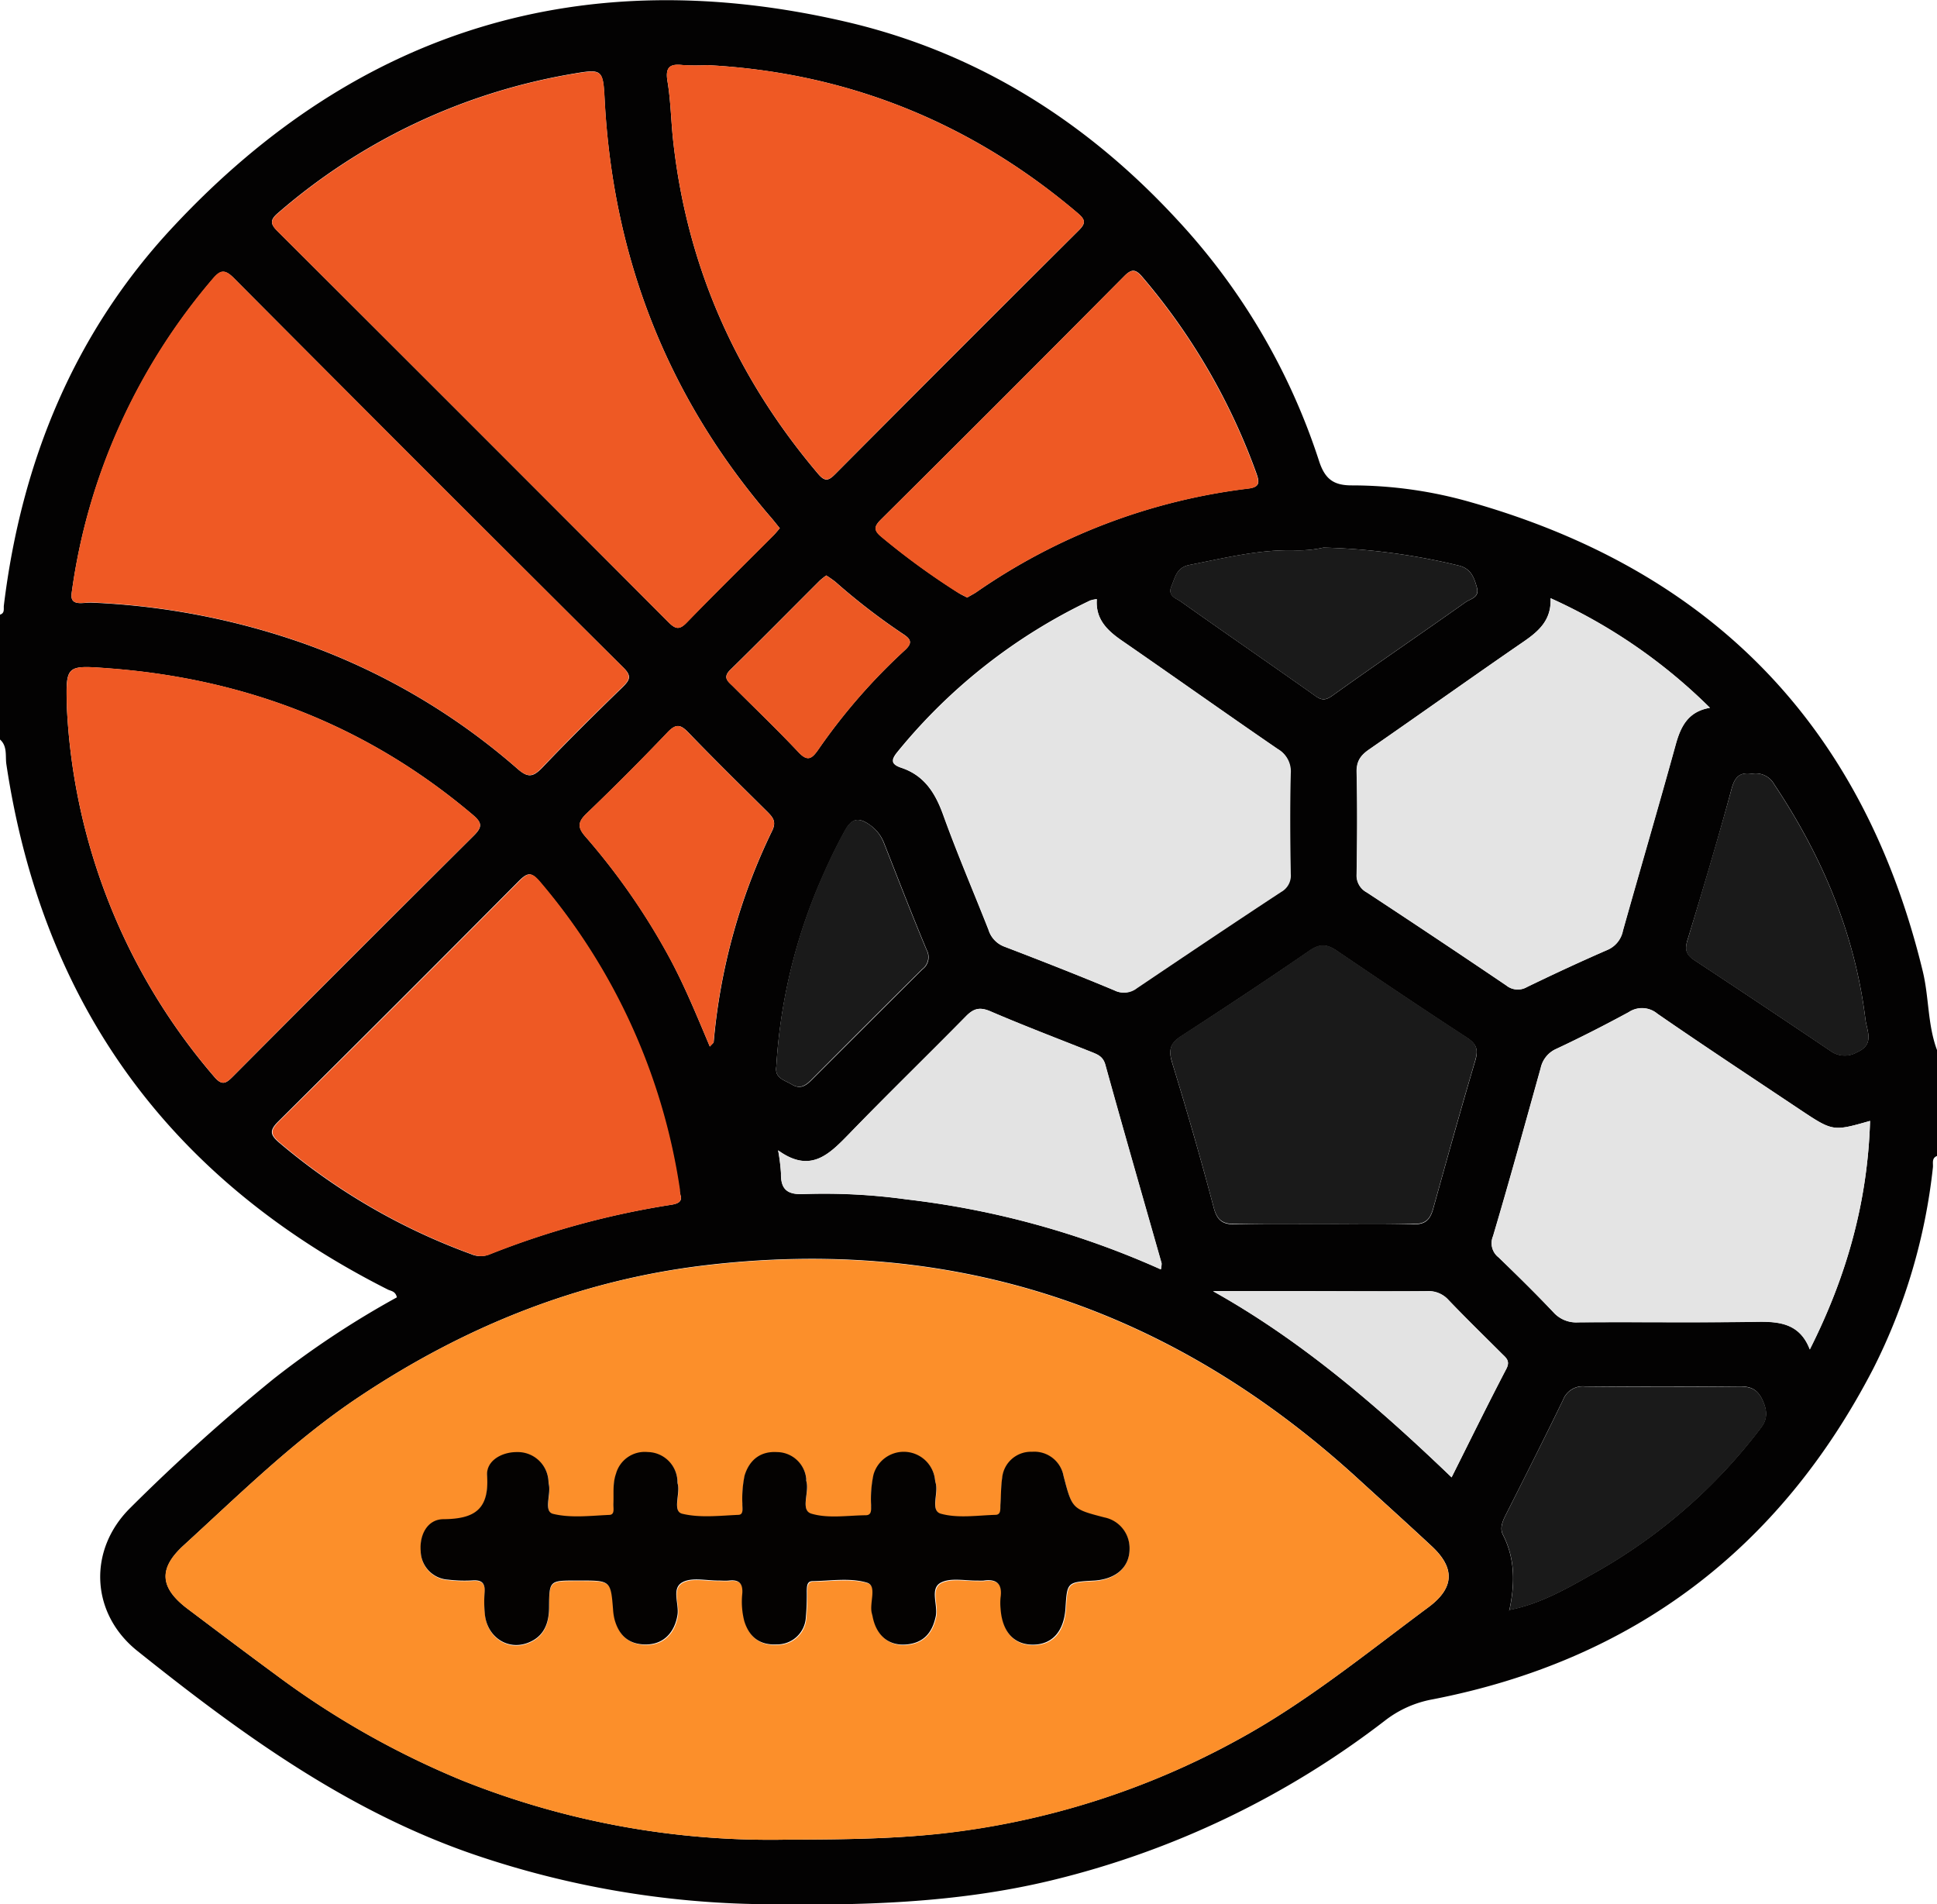 <svg id="Layer_1" data-name="Layer 1" xmlns="http://www.w3.org/2000/svg" viewBox="0 0 384 377.46"><defs><style>.cls-1{fill:#030202;}.cls-2{fill:#fc8f2a;}.cls-3{fill:#ee5924;}.cls-4{fill:#ef5924;}.cls-5{fill:#e4e4e4;}.cls-6{fill:#1a1a1a;}.cls-7{fill:#e3e3e3;}.cls-8{fill:#ec5823;}.cls-9{fill:#040201;}</style></defs><title>sports (1)</title><path class="cls-1" d="M114.75,354.75V330c1-.3.68-1.17.77-1.85C119,299.64,129.5,274,149.19,253c36.5-39.07,81.27-52.6,133.29-40.51,25.8,6,47.51,19.62,65.52,39.1a128.27,128.27,0,0,1,28.24,47.94c1.18,3.65,2.93,4.86,6.53,4.85a85.49,85.49,0,0,1,23.65,3.36c47.85,13.62,77.79,44.51,89.52,93,1.24,5.16.94,10.55,2.81,15.56v21c-1.12.44-.72,1.48-.81,2.26a115.84,115.84,0,0,1-11.85,39.94c-18.57,35.82-47.7,57.81-87.38,65.51a21.64,21.64,0,0,0-9.37,4.18,175.86,175.86,0,0,1-66.25,31.72c-18.88,4.54-38.07,5-57.32,4.69a183.62,183.62,0,0,1-56.9-9.79c-25.25-8.63-46.37-24-66.88-40.4-9.28-7.41-9.86-20-1.42-28.35A374.17,374.17,0,0,1,169,481.47a179.21,179.21,0,0,1,24.43-16.15c-.28-1.26-1.21-1.25-1.8-1.55C148.52,442,123.16,407.43,116,359.57,115.79,358,116.24,356.06,114.75,354.75ZM414,527.26c6.34-1.23,11.82-4.5,17.31-7.59a106.9,106.9,0,0,0,32.56-28.56c1.38-1.8,1.18-3.57.21-5.58s-2.31-2.58-4.43-2.56q-15.35.12-30.69,0a4.18,4.18,0,0,0-4.35,2.68c-3.65,7.51-7.42,15-11.18,22.43-.69,1.37-1.46,2.87-.75,4.27,2.47,4.83,2.39,9.8,1.3,14.9l-.16.33ZM271.11,572.8c12.43,0,21.54-.23,30.61-1.25A158,158,0,0,0,360.15,553c13.55-7.38,25.46-17.12,37.78-26.26,5.12-3.79,5.34-7.72.7-12.06-4.84-4.51-9.76-8.94-14.65-13.41C347.12,467.56,304,453,254.24,459,229.4,462,206.78,471.14,186,485c-12.76,8.49-23.61,19.22-34.85,29.49-5,4.59-4.74,8.38.79,12.56,5.78,4.36,11.56,8.73,17.39,13a170,170,0,0,0,37,21A164.37,164.37,0,0,0,271.11,572.8Zm-1.77-259.93c-.74-.9-1.34-1.68-2-2.43-20.3-23.67-31-51.16-32.71-82.23-.34-6.28-.38-6.44-6.3-5.42a119.64,119.64,0,0,0-58.49,27.61c-1.5,1.28-1.58,2.09-.15,3.51q38.88,38.76,77.64,77.64c1.36,1.36,2.15,1.48,3.56,0,5.57-5.74,11.27-11.34,16.92-17C268.33,314.08,268.78,313.52,269.34,312.87ZM128.92,326c-.17,2.42,2.41,1.54,4,1.62a145.13,145.13,0,0,1,41.77,8,131,131,0,0,1,42.72,25c2,1.72,3,1.6,4.8-.24,5.17-5.43,10.51-10.7,15.89-15.93,1.5-1.46,2-2.26.18-4q-38.69-38.47-77.17-77.16c-1.91-1.92-2.78-1.48-4.28.3a121.62,121.62,0,0,0-18.22,28.68A119.37,119.37,0,0,0,128.92,326ZM128,348.27a121.11,121.11,0,0,0,29.22,73.33c1.58,1.87,2.39,1.27,3.74-.09q23.79-23.89,47.69-47.68c1.8-1.78,1.67-2.6-.23-4.2-20.92-17.7-45.17-27-72.36-29C127.8,340,127.8,340.08,128,348.27ZM255,221.08a46.73,46.73,0,0,1-4.83,0c-2.58-.31-3.58.34-3.09,3.23.64,3.81.69,7.71,1.1,11.55,2.71,25.08,12.5,47.07,28.78,66.26,1.37,1.62,2.09,1.31,3.39,0q24.06-24.18,48.23-48.25c1.43-1.42,1.4-2.11-.16-3.44C307.05,232.25,282.35,222.51,255,221.08Zm77.16,105.85a5.87,5.87,0,0,0-1.29.25,110.45,110.45,0,0,0-38.2,30c-1.34,1.63-1.31,2.48.7,3.15,4.55,1.52,6.74,4.94,8.32,9.3,2.77,7.69,6,15.21,9,22.82a5.15,5.15,0,0,0,3.13,3.34c7.29,2.79,14.57,5.64,21.77,8.65a4.15,4.15,0,0,0,4.46-.43c9.5-6.4,19-12.79,28.58-19.08a3.71,3.71,0,0,0,1.9-3.61c-.08-6.61-.13-13.23,0-19.84a5.1,5.1,0,0,0-2.54-4.87c-10.37-7.12-20.63-14.41-31-21.56C334.19,333.08,331.9,330.84,332.19,326.93Zm-82.5,118.23c-.11-.58-.17-.82-.21-1.07a121.62,121.62,0,0,0-27.8-61.24c-1.62-1.92-2.37-1.69-4-.1q-23.79,23.94-47.73,47.7c-1.82,1.8-1.63,2.68.24,4.26a125.13,125.13,0,0,0,38,22.05,4.62,4.62,0,0,0,3.56.06,167.11,167.11,0,0,1,36-9.84C249.18,446.77,250,446.33,249.69,445.16Zm235.79-14.81c-7.34,2.09-7.34,2.1-13.88-2.26-9.44-6.29-18.92-12.53-28.26-19a4.74,4.74,0,0,0-5.68-.31c-4.71,2.55-9.49,5-14.34,7.27a5.4,5.4,0,0,0-3.12,3.82c-3.11,11.12-6.16,22.25-9.45,33.32a3.55,3.55,0,0,0,1.11,4.2c3.68,3.56,7.34,7.15,10.86,10.87a6.05,6.05,0,0,0,4.89,2c11.88-.08,23.75.09,35.62-.11,4.52-.07,8.39.44,10.32,5.48C480.88,461.11,485,446.28,485.48,430.35Zm-63.32-103.6c.2,4.27-2.28,6.49-5.29,8.56-10.27,7.06-20.41,14.3-30.66,21.39-1.68,1.16-2.55,2.31-2.5,4.5.17,6.74.12,13.49,0,20.23a3.79,3.79,0,0,0,2,3.62q13.9,9.13,27.67,18.45a3.61,3.61,0,0,0,4.1.31c5.26-2.55,10.56-5,15.93-7.35a5.22,5.22,0,0,0,3.09-3.83c3.46-12.29,7.06-24.55,10.46-36.87,1-3.62,2.47-6.57,6.79-7.29A107.58,107.58,0,0,0,422.16,326.75ZM377,450.76c6,0,12-.12,18,.07,2.4.08,3.29-1,3.86-3,2.73-9.82,5.46-19.65,8.36-29.43.66-2.21.2-3.32-1.69-4.56-8.67-5.64-17.25-11.42-25.81-17.23-1.89-1.28-3.31-1.4-5.34,0-8.42,5.8-16.95,11.42-25.53,17-2.17,1.41-2.47,2.8-1.71,5.26,2.92,9.51,5.69,19.07,8.23,28.69.69,2.66,1.89,3.35,4.4,3.29C365.53,450.67,371.28,450.77,377,450.76ZM306.48,326.61c.67-.39,1.22-.68,1.73-1a119.72,119.72,0,0,1,54-20.61c2.43-.29,2.23-1.34,1.56-3.18a125.41,125.41,0,0,0-22.42-38.61c-1.34-1.58-2.1-1.95-3.72-.31q-24,24.18-48.2,48.21c-1.37,1.36-1.55,2.13.08,3.46a144,144,0,0,0,15.1,11C305.19,326,305.85,326.26,306.48,326.61Zm38.4,133.17a4.82,4.82,0,0,0,.14-1.2c-3.73-13.11-7.51-26.2-11.15-39.34-.46-1.68-1.55-2.06-2.81-2.57-6.68-2.65-13.41-5.21-20-8.05-2.09-.89-3.31-.57-4.84,1C298.51,417.45,290.62,425.1,283,433c-3.89,4-7.58,7.81-14,3.19a37.46,37.46,0,0,1,.57,4.58c-.07,3.35,1.44,4.26,4.71,4.08a118.29,118.29,0,0,1,20.16,1.06A171.46,171.46,0,0,1,344.88,459.78Zm117.2-98.24c-2.31-.34-3.38.47-4.06,3-2.71,10.07-5.71,20.07-8.75,30-.57,1.89-.19,2.9,1.39,3.94q13.54,8.93,27,18a4.77,4.77,0,0,0,5.18.27c3.64-1.6,2-4.18,1.71-6.65-2.11-17-8.61-32.3-18.06-46.46A4.17,4.17,0,0,0,462.08,361.54ZM255.47,415.61c.49-.56.76-.72.77-.91a119.69,119.69,0,0,1,11.6-41.88c.88-1.82.1-2.68-1-3.79-5.23-5.18-10.48-10.34-15.59-15.64-1.54-1.6-2.44-1.85-4.12-.1q-7.87,8.25-16.12,16.16c-1.74,1.68-1.76,2.76-.19,4.55a132.87,132.87,0,0,1,16.6,23.9C250.46,403.54,252.88,409.47,255.47,415.61Zm121.64-98.9a22.36,22.36,0,0,1-5.51.54c-7.16-.21-14,1.52-21,2.89-2.6.51-2.83,2.37-3.6,4.19-.87,2,1,2.44,1.87,3.09,8.83,6.27,17.76,12.4,26.6,18.66,1.36,1,2.13.91,3.52-.09,8.71-6.23,17.56-12.26,26.3-18.45.95-.68,2.82-.91,2.26-2.9s-1.16-3.73-3.53-4.35A127.24,127.24,0,0,0,377.11,316.71ZM402.52,501c3.68-7.35,7.17-14.47,10.84-21.5.85-1.61-.05-2.21-.9-3.06-3.53-3.53-7.1-7-10.55-10.61a5.28,5.28,0,0,0-4.24-1.75c-8.36.08-16.71,0-25.07,0H355.23C372.91,474,387.94,487,402.52,501ZM268.65,419.56c-.37,2.34,1.61,2.68,3.06,3.56,1.65,1,2.75.31,3.91-.86q11-11,22-21.95a3,3,0,0,0,.84-3.88c-2.93-7-5.65-14.07-8.43-21.12a7.82,7.82,0,0,0-2.68-3.52c-2-1.46-3.55-1.78-5.06,1-1.69,3.06-3.19,6.18-4.58,9.37A108.83,108.83,0,0,0,268.65,419.56Zm9.9-97.33a14.83,14.83,0,0,0-1.27,1c-5.92,5.91-11.8,11.86-17.77,17.72-1.61,1.58-.34,2.35.6,3.3,4.32,4.33,8.74,8.56,12.93,13,1.81,1.94,2.67,1.29,3.9-.46a117.35,117.35,0,0,1,17.17-19.73c1.7-1.54,1.13-2.28-.42-3.29a126.09,126.09,0,0,1-13.33-10.28A22.16,22.16,0,0,0,278.55,322.23Z" transform="translate(-114.75 -208.17)"/><path class="cls-2" d="M271.11,572.8a164.37,164.37,0,0,1-64.8-11.74,170,170,0,0,1-37-21c-5.83-4.3-11.61-8.67-17.39-13-5.53-4.18-5.81-8-.79-12.56,11.24-10.27,22.09-21,34.85-29.49,20.78-13.83,43.4-23,68.24-25.94,49.73-6,92.88,8.53,129.74,42.22,4.89,4.47,9.81,8.9,14.65,13.41,4.64,4.34,4.42,8.27-.7,12.06-12.32,9.14-24.23,18.88-37.78,26.26a158,158,0,0,1-58.43,18.57C292.65,572.57,283.54,572.78,271.11,572.8Zm67.57-57.61a6.22,6.22,0,0,0-5-6.15c-6.32-1.65-6.35-1.65-8.05-8.18a5.89,5.89,0,0,0-6.26-4.82,5.73,5.73,0,0,0-5.92,5.19c-.25,1.73-.22,3.49-.34,5.23-.05.82.2,2-1,2.08-3.62.11-7.43.71-10.79-.22-2.19-.6-.44-4-1.06-6.12-.1-.36-.12-.74-.19-1.11a6.24,6.24,0,0,0-12.14-.47,23.38,23.38,0,0,0-.46,6c0,.82.21,2-1.08,2-3.62,0-7.46.7-10.77-.32-2.27-.69-.36-4.28-1-6.47a2.32,2.32,0,0,1,0-.38,5.88,5.88,0,0,0-5.82-5.35c-3.13-.19-5.45,1.41-6.41,4.64a22.78,22.78,0,0,0-.44,5.58c0,.81.32,2.17-.75,2.22-3.74.16-7.63.64-11.17-.22-1.95-.48-.44-3.79-.86-5.78-.08-.36-.05-.75-.12-1.12a6,6,0,0,0-5.88-5.33,5.92,5.92,0,0,0-6.28,4.31c-.69,1.95-.41,4-.51,5.95,0,.8.34,2.15-.77,2.2-3.74.16-7.63.66-11.17-.2-1.93-.46-.44-3.78-.84-5.76-.1-.49-.07-1-.18-1.49a6.09,6.09,0,0,0-6.17-5c-3,0-6.1,1.69-5.91,4.64.45,6.73-2.47,8.61-8.66,8.66-3.17,0-4.77,3.11-4.5,6.32a5.79,5.79,0,0,0,5.49,5.67,27.18,27.18,0,0,0,4.86.14c1.83-.11,2.45.62,2.32,2.39a24,24,0,0,0,.07,4.49c.53,4.35,4.45,7,8.39,5.54,3.26-1.19,4.3-3.83,4.32-7.14,0-5.25.1-5.25,5.4-5.25h.75c6.17,0,6.16,0,6.63,5.94a10.54,10.54,0,0,0,.3,1.84c.92,3.32,3.08,5,6.57,4.88,3.2-.15,5.3-2.4,5.87-5.74.39-2.26-1.29-5.35,1-6.58,1.84-1,4.63-.3,7-.34.75,0,1.51.07,2.25,0,1.9-.21,2.74.49,2.62,2.51a15.44,15.44,0,0,0,.4,5.57c1,3.18,3.14,4.76,6.41,4.58a5.68,5.68,0,0,0,5.78-5.31,50.58,50.58,0,0,0,.19-5.23c0-.88,0-2,1.15-2,3.62-.06,7.43-.66,10.77.3,2.09.6.36,4.08,1,6.18.07.24.12.49.17.73.74,3.53,3.18,5.61,6.55,5.35s5.25-2.26,5.94-5.66c.46-2.27-1.19-5.44,1-6.61,2-1,4.87-.34,7.36-.4a8.36,8.36,0,0,0,1.12,0c2.6-.38,3.73.67,3.36,3.32a11.28,11.28,0,0,0,0,2.25c.31,4.62,2.64,7.18,6.48,7.13s6.1-2.67,6.39-7.27c.32-5.14.32-5.14,5.7-5.43C336,521.23,338.65,518.81,338.68,515.19Z" transform="translate(-114.75 -208.17)"/><path class="cls-3" d="M269.34,312.87c-.56.65-1,1.21-1.51,1.72-5.65,5.66-11.35,11.26-16.92,17-1.41,1.44-2.2,1.32-3.56,0q-38.76-38.88-77.64-77.64c-1.43-1.42-1.35-2.23.15-3.51a119.64,119.64,0,0,1,58.49-27.61c5.92-1,6-.86,6.3,5.42,1.69,31.07,12.41,58.56,32.71,82.23C268,311.19,268.6,312,269.34,312.87Z" transform="translate(-114.75 -208.17)"/><path class="cls-4" d="M128.92,326a119.37,119.37,0,0,1,9.65-33.78,121.62,121.62,0,0,1,18.22-28.68c1.5-1.78,2.37-2.22,4.28-.3q38.49,38.68,77.17,77.16c1.78,1.77,1.32,2.57-.18,4-5.38,5.23-10.72,10.5-15.89,15.93-1.75,1.84-2.84,2-4.8.24a131,131,0,0,0-42.72-25,145.13,145.13,0,0,0-41.77-8C131.33,327.53,128.75,328.41,128.92,326Z" transform="translate(-114.75 -208.17)"/><path class="cls-4" d="M128,348.27c-.17-8.19-.17-8.26,8.06-7.66,27.19,2,51.44,11.32,72.36,29,1.9,1.6,2,2.42.23,4.2q-23.93,23.76-47.69,47.68c-1.35,1.36-2.16,2-3.74.09A121.11,121.11,0,0,1,128,348.27Z" transform="translate(-114.75 -208.17)"/><path class="cls-4" d="M255,221.08c27.32,1.43,52,11.17,73.42,29.33,1.56,1.33,1.59,2,.16,3.44q-24.18,24.06-48.23,48.25c-1.3,1.3-2,1.61-3.39,0-16.28-19.19-26.07-41.18-28.78-66.26-.41-3.84-.46-7.74-1.1-11.55-.49-2.89.51-3.54,3.09-3.23A46.73,46.73,0,0,0,255,221.08Z" transform="translate(-114.75 -208.17)"/><path class="cls-5" d="M332.19,326.93c-.29,3.91,2,6.15,4.91,8.16,10.35,7.15,20.61,14.44,31,21.56a5.1,5.1,0,0,1,2.54,4.87c-.16,6.61-.11,13.23,0,19.84a3.71,3.71,0,0,1-1.9,3.61c-9.57,6.29-19.08,12.68-28.58,19.08a4.15,4.15,0,0,1-4.46.43c-7.2-3-14.48-5.86-21.77-8.65a5.15,5.15,0,0,1-3.13-3.34c-3-7.61-6.26-15.13-9-22.82-1.58-4.36-3.77-7.78-8.32-9.3-2-.67-2-1.52-.7-3.15a110.45,110.45,0,0,1,38.2-30A5.87,5.87,0,0,1,332.19,326.93Z" transform="translate(-114.75 -208.17)"/><path class="cls-3" d="M249.69,445.16c.28,1.17-.51,1.61-1.85,1.82a167.11,167.11,0,0,0-36,9.84,4.62,4.62,0,0,1-3.56-.06,125.13,125.13,0,0,1-38-22.05c-1.87-1.58-2.06-2.46-.24-4.26q24-23.76,47.73-47.7c1.59-1.59,2.34-1.82,4,.1a121.62,121.62,0,0,1,27.8,61.24C249.52,444.34,249.58,444.58,249.69,445.16Z" transform="translate(-114.75 -208.17)"/><path class="cls-5" d="M485.48,430.35c-.47,15.93-4.6,30.76-11.93,45.31-1.93-5-5.8-5.55-10.32-5.48-11.87.2-23.74,0-35.62.11a6.05,6.05,0,0,1-4.89-2c-3.52-3.72-7.18-7.31-10.86-10.87a3.55,3.55,0,0,1-1.11-4.2c3.29-11.07,6.34-22.2,9.45-33.32a5.4,5.4,0,0,1,3.12-3.82c4.85-2.27,9.63-4.72,14.34-7.27a4.74,4.74,0,0,1,5.68.31c9.34,6.43,18.82,12.67,28.26,19C478.14,432.45,478.14,432.44,485.48,430.35Z" transform="translate(-114.75 -208.17)"/><path class="cls-5" d="M422.16,326.75a107.58,107.58,0,0,1,31.6,21.72c-4.32.72-5.79,3.67-6.79,7.29-3.4,12.32-7,24.58-10.46,36.87a5.22,5.22,0,0,1-3.09,3.83c-5.37,2.32-10.67,4.8-15.93,7.35a3.61,3.61,0,0,1-4.1-.31q-13.77-9.31-27.67-18.45a3.79,3.79,0,0,1-2-3.62c.09-6.74.14-13.49,0-20.23,0-2.19.82-3.34,2.5-4.5,10.25-7.09,20.39-14.33,30.66-21.39C419.88,333.24,422.36,331,422.16,326.75Z" transform="translate(-114.75 -208.17)"/><path class="cls-6" d="M377,450.77c-5.75,0-11.5-.1-17.24,0-2.51.06-3.71-.63-4.4-3.29-2.54-9.62-5.31-19.18-8.23-28.69-.76-2.46-.46-3.85,1.71-5.26,8.58-5.56,17.11-11.18,25.53-17,2-1.39,3.45-1.27,5.34,0,8.56,5.81,17.14,11.59,25.81,17.23,1.89,1.24,2.35,2.35,1.69,4.56-2.9,9.78-5.63,19.61-8.36,29.43-.57,2-1.46,3.09-3.86,3C389,450.64,383,450.76,377,450.77Z" transform="translate(-114.75 -208.17)"/><path class="cls-3" d="M306.48,326.61c-.63-.35-1.29-.66-1.91-1a144,144,0,0,1-15.1-11c-1.63-1.33-1.45-2.1-.08-3.46q24.17-24,48.2-48.21c1.62-1.64,2.38-1.27,3.72.31a125.41,125.41,0,0,1,22.42,38.61c.67,1.84.87,2.89-1.56,3.18a119.72,119.72,0,0,0-54,20.61C307.7,325.93,307.15,326.22,306.48,326.61Z" transform="translate(-114.75 -208.17)"/><path class="cls-7" d="M344.88,459.78a171.46,171.46,0,0,0-50.42-13.89,118.29,118.29,0,0,0-20.16-1.06c-3.27.18-4.78-.73-4.71-4.08a37.46,37.46,0,0,0-.57-4.58c6.37,4.62,10.06.82,14-3.19,7.65-7.88,15.54-15.53,23.23-23.37,1.53-1.56,2.75-1.88,4.84-1,6.61,2.84,13.34,5.4,20,8.05,1.26.51,2.35.89,2.81,2.57,3.64,13.14,7.42,26.23,11.15,39.34A4.82,4.82,0,0,1,344.88,459.78Z" transform="translate(-114.75 -208.17)"/><path class="cls-6" d="M414,527.24c1.09-5.1,1.17-10.07-1.3-14.9-.71-1.4.06-2.9.75-4.27,3.76-7.46,7.53-14.92,11.18-22.43A4.18,4.18,0,0,1,429,483q15.34.15,30.69,0c2.12,0,3.46.56,4.43,2.56s1.17,3.78-.21,5.58a106.9,106.9,0,0,1-32.56,28.56c-5.49,3.09-11,6.36-17.31,7.59Z" transform="translate(-114.75 -208.17)"/><path class="cls-6" d="M462.08,361.54a4.17,4.17,0,0,1,4.41,2.14c9.45,14.16,15.95,29.45,18.06,46.46.3,2.47,1.93,5.05-1.71,6.65a4.77,4.77,0,0,1-5.18-.27q-13.44-9.07-27-18c-1.58-1-2-2-1.39-3.94,3-10,6-20,8.75-30C458.7,362,459.77,361.2,462.08,361.54Z" transform="translate(-114.75 -208.17)"/><path class="cls-3" d="M255.47,415.61c-2.59-6.14-5-12.07-8.08-17.71a132.87,132.87,0,0,0-16.6-23.9c-1.57-1.79-1.55-2.87.19-4.55q8.24-7.9,16.12-16.16c1.68-1.75,2.58-1.5,4.12.1,5.11,5.3,10.36,10.46,15.59,15.64,1.13,1.11,1.91,2,1,3.79a119.69,119.69,0,0,0-11.6,41.88C256.23,414.89,256,415.05,255.47,415.61Z" transform="translate(-114.75 -208.17)"/><path class="cls-6" d="M377.11,316.71A127.24,127.24,0,0,1,404,320.29c2.37.62,3,2.37,3.53,4.35s-1.31,2.22-2.26,2.9c-8.74,6.19-17.59,12.22-26.3,18.45-1.39,1-2.16,1.05-3.52.09-8.84-6.26-17.77-12.39-26.6-18.66-.91-.65-2.74-1.06-1.87-3.09.77-1.82,1-3.68,3.6-4.19,6.95-1.37,13.83-3.1,21-2.89A22.36,22.36,0,0,0,377.11,316.71Z" transform="translate(-114.75 -208.17)"/><path class="cls-7" d="M402.52,501c-14.58-14-29.61-27-47.29-36.88H372.6c8.36,0,16.71,0,25.07,0a5.28,5.28,0,0,1,4.24,1.75c3.45,3.59,7,7.08,10.55,10.61.85.85,1.75,1.45.9,3.06C409.69,486.56,406.2,493.68,402.52,501Z" transform="translate(-114.75 -208.17)"/><path class="cls-6" d="M268.65,419.56a108.83,108.83,0,0,1,9-37.44c1.39-3.19,2.89-6.31,4.58-9.37,1.51-2.74,3.05-2.42,5.06-1a7.82,7.82,0,0,1,2.68,3.52c2.78,7.05,5.5,14.13,8.43,21.12a3,3,0,0,1-.84,3.88q-11,10.9-22,21.95c-1.16,1.17-2.26,1.88-3.91.86C270.26,422.24,268.28,421.9,268.65,419.56Z" transform="translate(-114.75 -208.17)"/><path class="cls-8" d="M278.55,322.23a22.16,22.16,0,0,1,1.81,1.29,126.09,126.09,0,0,0,13.33,10.28c1.55,1,2.12,1.75.42,3.29a117.35,117.35,0,0,0-17.17,19.73c-1.23,1.75-2.09,2.4-3.9.46-4.19-4.46-8.61-8.69-12.93-13-.94-.95-2.21-1.72-.6-3.3,6-5.86,11.85-11.81,17.77-17.72A14.83,14.83,0,0,1,278.55,322.23Z" transform="translate(-114.75 -208.17)"/><path class="cls-6" d="M414,527.26l-.18.31c.05-.11.1-.22.16-.33Z" transform="translate(-114.75 -208.17)"/><path class="cls-9" d="M338.68,515.19c0,3.62-2.72,6-7,6.27-5.38.29-5.38.29-5.7,5.43-.29,4.6-2.6,7.23-6.39,7.27s-6.17-2.51-6.48-7.13a11.28,11.28,0,0,1,0-2.25c.37-2.65-.76-3.7-3.36-3.32a8.36,8.36,0,0,1-1.12,0c-2.49.06-5.38-.63-7.36.4-2.23,1.17-.58,4.34-1,6.61-.69,3.4-2.49,5.4-5.94,5.66s-5.81-1.82-6.55-5.35c-.05-.24-.1-.49-.17-.73-.61-2.1,1.12-5.58-1-6.18-3.34-1-7.15-.36-10.77-.3-1.18,0-1.12,1.12-1.15,2a50.58,50.58,0,0,1-.19,5.23,5.68,5.68,0,0,1-5.78,5.31c-3.27.18-5.42-1.4-6.41-4.58a15.44,15.44,0,0,1-.4-5.57c.12-2-.72-2.72-2.62-2.51-.74.08-1.5,0-2.25,0-2.37,0-5.16-.67-7,.34-2.27,1.23-.59,4.32-1,6.58-.57,3.34-2.67,5.59-5.87,5.74-3.49.16-5.65-1.56-6.57-4.88a10.54,10.54,0,0,1-.3-1.84c-.47-5.94-.46-5.94-6.63-5.94H229c-5.3,0-5.37,0-5.4,5.25,0,3.31-1.06,5.95-4.32,7.14-3.94,1.43-7.86-1.19-8.39-5.54a24,24,0,0,1-.07-4.49c.13-1.77-.49-2.5-2.32-2.39a27.18,27.18,0,0,1-4.86-.14,5.79,5.79,0,0,1-5.49-5.67c-.27-3.21,1.33-6.3,4.5-6.32,6.19-.05,9.11-1.93,8.66-8.66-.19-2.95,2.94-4.66,5.91-4.64a6.09,6.09,0,0,1,6.17,5c.11.48.08,1,.18,1.49.4,2-1.09,5.3.84,5.76,3.54.86,7.43.36,11.17.2,1.11-.05.73-1.4.77-2.2.1-2-.18-4,.51-5.95a5.92,5.92,0,0,1,6.28-4.31,6,6,0,0,1,5.88,5.33c.07.37,0,.76.12,1.12.42,2-1.09,5.3.86,5.78,3.54.86,7.43.38,11.17.22,1.07-.05.71-1.41.75-2.22a22.78,22.78,0,0,1,.44-5.58c1-3.23,3.28-4.83,6.41-4.64a5.88,5.88,0,0,1,5.82,5.35,2.32,2.32,0,0,0,0,.38c.67,2.19-1.24,5.78,1,6.47,3.31,1,7.15.36,10.77.32,1.29,0,1.05-1.17,1.08-2a23.38,23.38,0,0,1,.46-6,6.24,6.24,0,0,1,12.14.47c.07.37.09.75.19,1.11.62,2.08-1.13,5.52,1.06,6.12,3.36.93,7.17.33,10.79.22,1.19,0,.94-1.26,1-2.08.12-1.74.09-3.5.34-5.23a5.73,5.73,0,0,1,5.92-5.19,5.89,5.89,0,0,1,6.26,4.82c1.7,6.53,1.73,6.53,8.05,8.18A6.22,6.22,0,0,1,338.68,515.19Z" transform="translate(-114.75 -208.17)"/></svg>